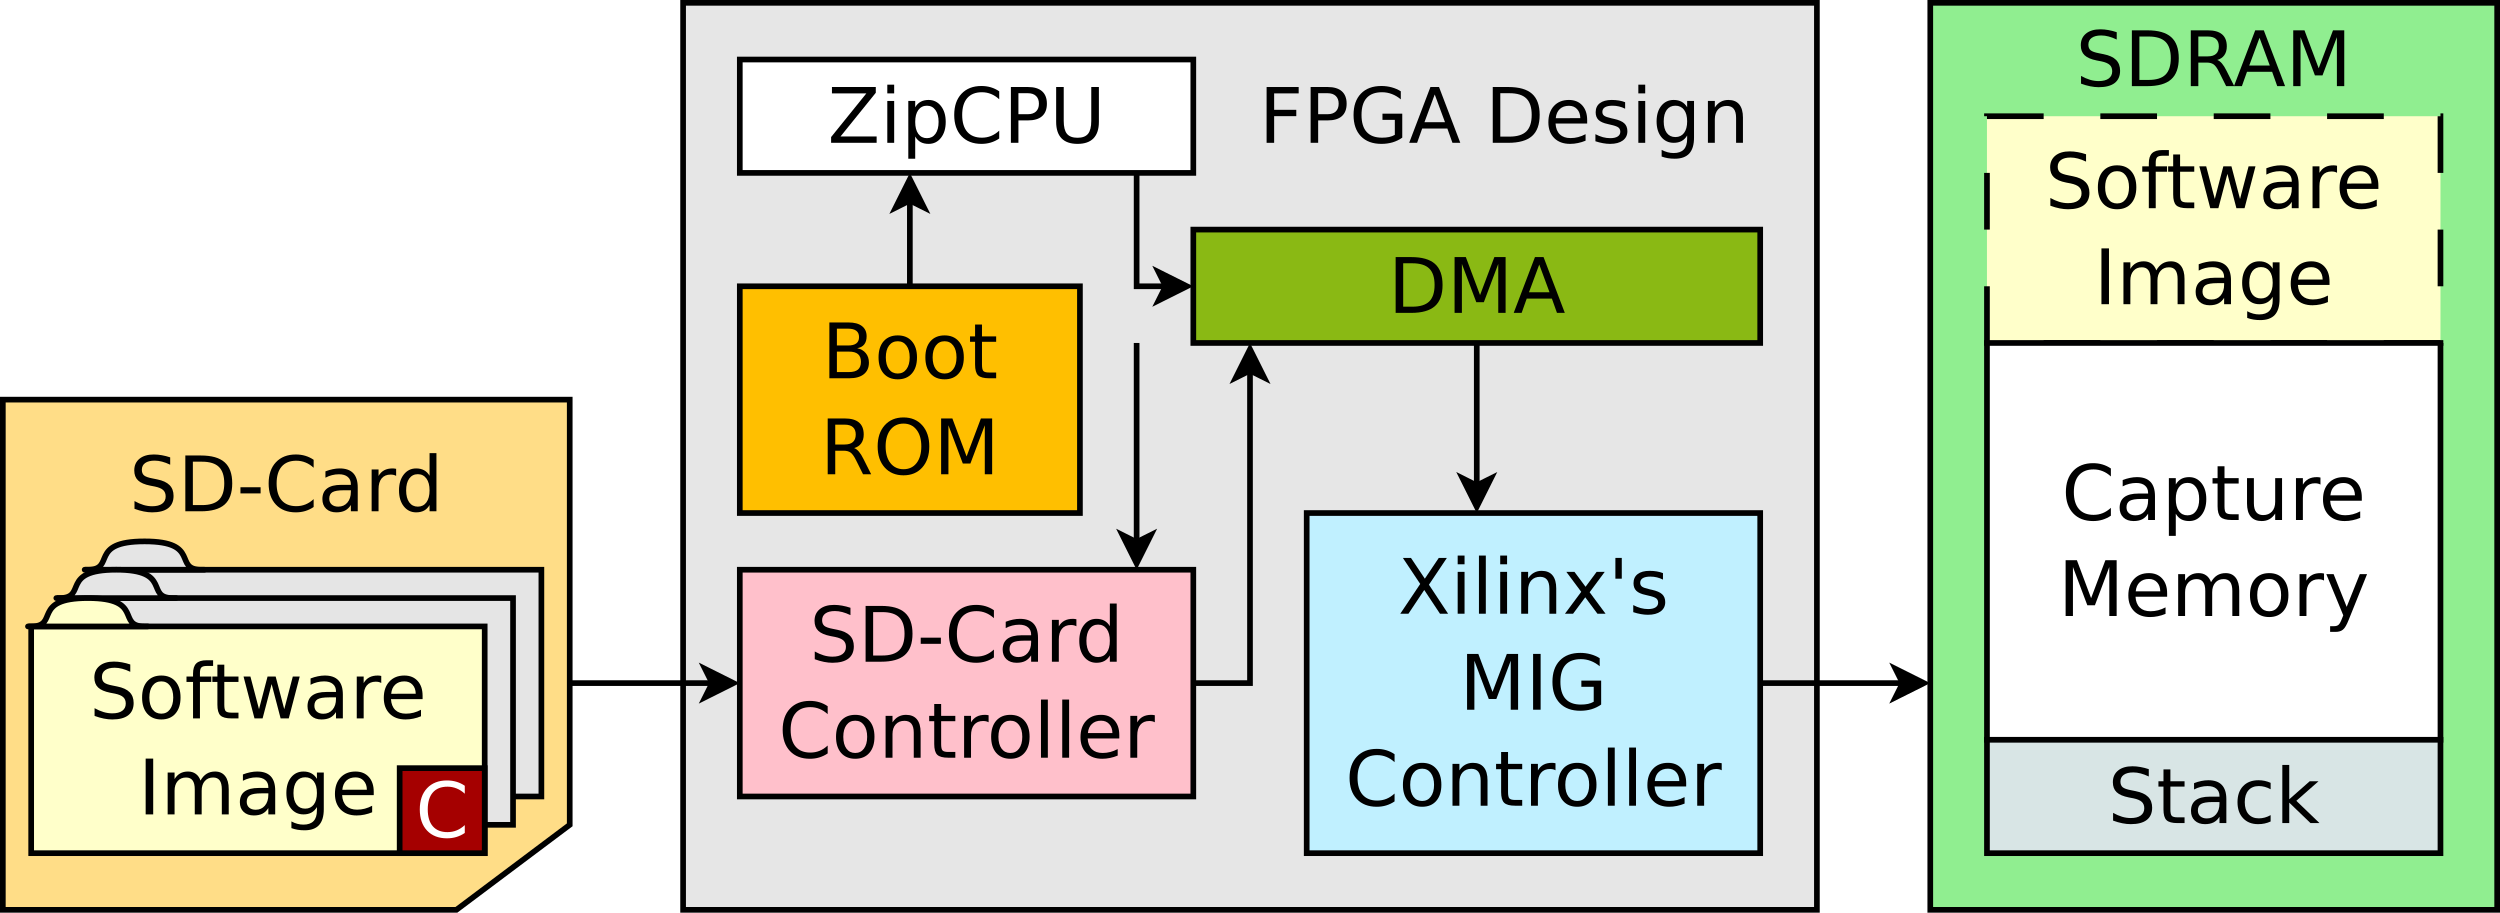 <?xml version="1.0" encoding="UTF-8"?>
<svg xmlns="http://www.w3.org/2000/svg" xmlns:xlink="http://www.w3.org/1999/xlink" width="882pt" height="322pt" viewBox="0 0 882 322" version="1.1">
<defs>
<g>
<symbol overflow="visible" id="glyph0-0">
<path style="stroke:none;" d="M 1.344 4.766 L 1.344 -19.031 L 14.844 -19.031 L 14.844 4.766 Z M 2.859 3.266 L 13.344 3.266 L 13.344 -17.516 L 2.859 -17.516 Z M 2.859 3.266 "/>
</symbol>
<symbol overflow="visible" id="glyph0-1">
<path style="stroke:none;" d="M 2.656 -19.688 L 13.969 -19.688 L 13.969 -17.438 L 5.312 -17.438 L 5.312 -11.641 L 13.125 -11.641 L 13.125 -9.406 L 5.312 -9.406 L 5.312 0 L 2.656 0 Z M 2.656 -19.688 "/>
</symbol>
<symbol overflow="visible" id="glyph0-2">
<path style="stroke:none;" d="M 5.312 -17.5 L 5.312 -10.094 L 8.656 -10.094 C 9.895 -10.094 10.852 -10.414 11.531 -11.062 C 12.207 -11.707 12.547 -12.617 12.547 -13.797 C 12.547 -14.973 12.207 -15.883 11.531 -16.531 C 10.852 -17.176 9.895 -17.5 8.656 -17.5 Z M 2.656 -19.688 L 8.656 -19.688 C 10.863 -19.688 12.531 -19.188 13.656 -18.188 C 14.789 -17.188 15.359 -15.723 15.359 -13.797 C 15.359 -11.859 14.789 -10.391 13.656 -9.391 C 12.531 -8.398 10.863 -7.906 8.656 -7.906 L 5.312 -7.906 L 5.312 0 L 2.656 0 Z M 2.656 -19.688 "/>
</symbol>
<symbol overflow="visible" id="glyph0-3">
<path style="stroke:none;" d="M 16.078 -2.812 L 16.078 -8.094 L 11.719 -8.094 L 11.719 -10.281 L 18.703 -10.281 L 18.703 -1.828 C 17.68 -1.098 16.551 -0.547 15.312 -0.172 C 14.07 0.191 12.75 0.375 11.344 0.375 C 8.258 0.375 5.848 -0.52 4.109 -2.312 C 2.379 -4.113 1.516 -6.617 1.516 -9.828 C 1.516 -13.035 2.379 -15.539 4.109 -17.344 C 5.848 -19.145 8.258 -20.047 11.344 -20.047 C 12.625 -20.047 13.844 -19.883 15 -19.562 C 16.156 -19.25 17.219 -18.785 18.188 -18.172 L 18.188 -15.328 C 17.207 -16.16 16.16 -16.785 15.047 -17.203 C 13.941 -17.629 12.781 -17.844 11.562 -17.844 C 9.156 -17.844 7.348 -17.172 6.141 -15.828 C 4.93 -14.484 4.328 -12.484 4.328 -9.828 C 4.328 -7.172 4.93 -5.172 6.141 -3.828 C 7.348 -2.484 9.156 -1.812 11.562 -1.812 C 12.5 -1.812 13.336 -1.891 14.078 -2.047 C 14.816 -2.211 15.484 -2.469 16.078 -2.812 Z M 16.078 -2.812 "/>
</symbol>
<symbol overflow="visible" id="glyph0-4">
<path style="stroke:none;" d="M 9.234 -17.062 L 5.609 -7.266 L 12.859 -7.266 Z M 7.719 -19.688 L 10.75 -19.688 L 18.25 0 L 15.484 0 L 13.688 -5.047 L 4.812 -5.047 L 3.016 0 L 0.219 0 Z M 7.719 -19.688 "/>
</symbol>
<symbol overflow="visible" id="glyph0-5">
<path style="stroke:none;" d=""/>
</symbol>
<symbol overflow="visible" id="glyph0-6">
<path style="stroke:none;" d="M 5.312 -17.5 L 5.312 -2.188 L 8.531 -2.188 C 11.25 -2.188 13.238 -2.801 14.5 -4.031 C 15.758 -5.258 16.391 -7.203 16.391 -9.859 C 16.391 -12.492 15.758 -14.426 14.5 -15.656 C 13.238 -16.883 11.25 -17.5 8.531 -17.5 Z M 2.656 -19.688 L 8.125 -19.688 C 11.938 -19.688 14.734 -18.891 16.516 -17.297 C 18.305 -15.711 19.203 -13.234 19.203 -9.859 C 19.203 -6.461 18.301 -3.969 16.5 -2.375 C 14.707 -0.789 11.914 0 8.125 0 L 2.656 0 Z M 2.656 -19.688 "/>
</symbol>
<symbol overflow="visible" id="glyph0-7">
<path style="stroke:none;" d="M 15.172 -7.984 L 15.172 -6.797 L 4.016 -6.797 C 4.117 -5.129 4.617 -3.859 5.516 -2.984 C 6.422 -2.109 7.68 -1.672 9.297 -1.672 C 10.223 -1.672 11.125 -1.785 12 -2.016 C 12.875 -2.242 13.742 -2.586 14.609 -3.047 L 14.609 -0.75 C 13.734 -0.383 12.836 -0.109 11.922 0.078 C 11.016 0.273 10.094 0.375 9.156 0.375 C 6.789 0.375 4.922 -0.305 3.547 -1.672 C 2.172 -3.047 1.484 -4.898 1.484 -7.234 C 1.484 -9.648 2.133 -11.566 3.438 -12.984 C 4.75 -14.41 6.516 -15.125 8.734 -15.125 C 10.711 -15.125 12.281 -14.484 13.438 -13.203 C 14.594 -11.922 15.172 -10.18 15.172 -7.984 Z M 12.75 -8.703 C 12.727 -10.023 12.352 -11.082 11.625 -11.875 C 10.906 -12.664 9.945 -13.062 8.75 -13.062 C 7.395 -13.062 6.312 -12.676 5.5 -11.906 C 4.688 -11.145 4.219 -10.07 4.094 -8.688 Z M 12.75 -8.703 "/>
</symbol>
<symbol overflow="visible" id="glyph0-8">
<path style="stroke:none;" d="M 11.953 -14.328 L 11.953 -12.031 C 11.266 -12.383 10.551 -12.648 9.812 -12.828 C 9.082 -13.004 8.32 -13.094 7.531 -13.094 C 6.32 -13.094 5.414 -12.906 4.812 -12.531 C 4.219 -12.164 3.922 -11.613 3.922 -10.875 C 3.922 -10.312 4.133 -9.867 4.562 -9.547 C 4.988 -9.234 5.852 -8.93 7.156 -8.641 L 7.984 -8.453 C 9.711 -8.078 10.938 -7.551 11.656 -6.875 C 12.383 -6.207 12.75 -5.273 12.75 -4.078 C 12.75 -2.703 12.207 -1.613 11.125 -0.812 C 10.039 -0.02 8.547 0.375 6.641 0.375 C 5.848 0.375 5.023 0.297 4.172 0.141 C 3.316 -0.004 2.414 -0.234 1.469 -0.547 L 1.469 -3.047 C 2.363 -2.578 3.242 -2.223 4.109 -1.984 C 4.984 -1.754 5.848 -1.641 6.703 -1.641 C 7.836 -1.641 8.711 -1.836 9.328 -2.234 C 9.941 -2.629 10.25 -3.18 10.25 -3.891 C 10.25 -4.547 10.023 -5.051 9.578 -5.406 C 9.141 -5.758 8.172 -6.098 6.672 -6.422 L 5.828 -6.625 C 4.328 -6.938 3.238 -7.422 2.562 -8.078 C 1.895 -8.734 1.562 -9.629 1.562 -10.766 C 1.562 -12.16 2.051 -13.234 3.031 -13.984 C 4.02 -14.742 5.422 -15.125 7.234 -15.125 C 8.129 -15.125 8.973 -15.055 9.766 -14.922 C 10.555 -14.785 11.285 -14.586 11.953 -14.328 Z M 11.953 -14.328 "/>
</symbol>
<symbol overflow="visible" id="glyph0-9">
<path style="stroke:none;" d="M 2.547 -14.766 L 4.969 -14.766 L 4.969 0 L 2.547 0 Z M 2.547 -20.516 L 4.969 -20.516 L 4.969 -17.438 L 2.547 -17.438 Z M 2.547 -20.516 "/>
</symbol>
<symbol overflow="visible" id="glyph0-10">
<path style="stroke:none;" d="M 12.266 -7.547 C 12.266 -9.305 11.898 -10.672 11.172 -11.641 C 10.441 -12.609 9.426 -13.094 8.125 -13.094 C 6.82 -13.094 5.805 -12.609 5.078 -11.641 C 4.359 -10.672 4 -9.305 4 -7.547 C 4 -5.805 4.359 -4.453 5.078 -3.484 C 5.805 -2.516 6.82 -2.031 8.125 -2.031 C 9.426 -2.031 10.441 -2.516 11.172 -3.484 C 11.898 -4.453 12.266 -5.805 12.266 -7.547 Z M 14.688 -1.828 C 14.688 0.68 14.129 2.547 13.016 3.766 C 11.898 4.992 10.191 5.609 7.891 5.609 C 7.035 5.609 6.227 5.547 5.469 5.422 C 4.719 5.297 3.984 5.102 3.266 4.844 L 3.266 2.484 C 3.984 2.867 4.688 3.148 5.375 3.328 C 6.07 3.516 6.781 3.609 7.5 3.609 C 9.094 3.609 10.285 3.191 11.078 2.359 C 11.867 1.535 12.266 0.285 12.266 -1.391 L 12.266 -2.594 C 11.766 -1.727 11.117 -1.078 10.328 -0.641 C 9.547 -0.211 8.613 0 7.531 0 C 5.719 0 4.254 -0.688 3.141 -2.062 C 2.035 -3.445 1.484 -5.273 1.484 -7.547 C 1.484 -9.836 2.035 -11.672 3.141 -13.047 C 4.254 -14.43 5.719 -15.125 7.531 -15.125 C 8.613 -15.125 9.547 -14.906 10.328 -14.469 C 11.117 -14.039 11.766 -13.395 12.266 -12.531 L 12.266 -14.766 L 14.688 -14.766 Z M 14.688 -1.828 "/>
</symbol>
<symbol overflow="visible" id="glyph0-11">
<path style="stroke:none;" d="M 14.812 -8.906 L 14.812 0 L 12.391 0 L 12.391 -8.828 C 12.391 -10.223 12.117 -11.27 11.578 -11.969 C 11.035 -12.664 10.219 -13.016 9.125 -13.016 C 7.812 -13.016 6.773 -12.594 6.016 -11.75 C 5.266 -10.914 4.891 -9.781 4.891 -8.344 L 4.891 0 L 2.453 0 L 2.453 -14.766 L 4.891 -14.766 L 4.891 -12.469 C 5.473 -13.352 6.156 -14.016 6.938 -14.453 C 7.727 -14.898 8.633 -15.125 9.656 -15.125 C 11.352 -15.125 12.633 -14.598 13.5 -13.547 C 14.375 -12.492 14.812 -10.945 14.812 -8.906 Z M 14.812 -8.906 "/>
</symbol>
<symbol overflow="visible" id="glyph0-12">
<path style="stroke:none;" d="M 1.703 -19.688 L 4.562 -19.688 L 9.453 -12.359 L 14.375 -19.688 L 17.234 -19.688 L 10.906 -10.234 L 17.656 0 L 14.797 0 L 9.25 -8.375 L 3.672 0 L 0.797 0 L 7.828 -10.5 Z M 1.703 -19.688 "/>
</symbol>
<symbol overflow="visible" id="glyph0-13">
<path style="stroke:none;" d="M 2.547 -20.516 L 4.969 -20.516 L 4.969 0 L 2.547 0 Z M 2.547 -20.516 "/>
</symbol>
<symbol overflow="visible" id="glyph0-14">
<path style="stroke:none;" d="M 14.812 -14.766 L 9.484 -7.578 L 15.094 0 L 12.234 0 L 7.938 -5.797 L 3.641 0 L 0.781 0 L 6.516 -7.719 L 1.266 -14.766 L 4.125 -14.766 L 8.047 -9.5 L 11.953 -14.766 Z M 14.812 -14.766 "/>
</symbol>
<symbol overflow="visible" id="glyph0-15">
<path style="stroke:none;" d="M 4.844 -19.688 L 4.844 -12.359 L 2.594 -12.359 L 2.594 -19.688 Z M 4.844 -19.688 "/>
</symbol>
<symbol overflow="visible" id="glyph0-16">
<path style="stroke:none;" d="M 2.656 -19.688 L 6.625 -19.688 L 11.641 -6.281 L 16.688 -19.688 L 20.656 -19.688 L 20.656 0 L 18.062 0 L 18.062 -17.281 L 12.984 -3.781 L 10.312 -3.781 L 5.234 -17.281 L 5.234 0 L 2.656 0 Z M 2.656 -19.688 "/>
</symbol>
<symbol overflow="visible" id="glyph0-17">
<path style="stroke:none;" d="M 2.656 -19.688 L 5.312 -19.688 L 5.312 0 L 2.656 0 Z M 2.656 -19.688 "/>
</symbol>
<symbol overflow="visible" id="glyph0-18">
<path style="stroke:none;" d="M 17.391 -18.172 L 17.391 -15.359 C 16.492 -16.191 15.535 -16.812 14.516 -17.219 C 13.504 -17.633 12.426 -17.844 11.281 -17.844 C 9.031 -17.844 7.305 -17.156 6.109 -15.781 C 4.922 -14.406 4.328 -12.422 4.328 -9.828 C 4.328 -7.234 4.922 -5.25 6.109 -3.875 C 7.305 -2.5 9.031 -1.812 11.281 -1.812 C 12.426 -1.812 13.504 -2.016 14.516 -2.422 C 15.535 -2.836 16.492 -3.461 17.391 -4.297 L 17.391 -1.516 C 16.453 -0.879 15.461 -0.406 14.422 -0.094 C 13.391 0.219 12.289 0.375 11.125 0.375 C 8.145 0.375 5.797 -0.535 4.078 -2.359 C 2.367 -4.18 1.516 -6.672 1.516 -9.828 C 1.516 -12.984 2.367 -15.473 4.078 -17.297 C 5.797 -19.129 8.145 -20.047 11.125 -20.047 C 12.301 -20.047 13.41 -19.891 14.453 -19.578 C 15.492 -19.266 16.473 -18.797 17.391 -18.172 Z M 17.391 -18.172 "/>
</symbol>
<symbol overflow="visible" id="glyph0-19">
<path style="stroke:none;" d="M 8.266 -13.062 C 6.961 -13.062 5.93 -12.551 5.172 -11.531 C 4.422 -10.52 4.047 -9.133 4.047 -7.375 C 4.047 -5.602 4.422 -4.207 5.172 -3.188 C 5.922 -2.176 6.953 -1.672 8.266 -1.672 C 9.555 -1.672 10.578 -2.18 11.328 -3.203 C 12.086 -4.223 12.469 -5.613 12.469 -7.375 C 12.469 -9.125 12.086 -10.508 11.328 -11.531 C 10.578 -12.551 9.555 -13.062 8.266 -13.062 Z M 8.266 -15.125 C 10.379 -15.125 12.035 -14.438 13.234 -13.062 C 14.441 -11.695 15.047 -9.801 15.047 -7.375 C 15.047 -4.957 14.441 -3.062 13.234 -1.688 C 12.035 -0.312 10.379 0.375 8.266 0.375 C 6.148 0.375 4.488 -0.312 3.281 -1.688 C 2.082 -3.062 1.484 -4.957 1.484 -7.375 C 1.484 -9.801 2.082 -11.695 3.281 -13.062 C 4.488 -14.438 6.148 -15.125 8.266 -15.125 Z M 8.266 -15.125 "/>
</symbol>
<symbol overflow="visible" id="glyph0-20">
<path style="stroke:none;" d="M 4.938 -18.953 L 4.938 -14.766 L 9.938 -14.766 L 9.938 -12.875 L 4.938 -12.875 L 4.938 -4.859 C 4.938 -3.66 5.102 -2.891 5.438 -2.547 C 5.77 -2.203 6.441 -2.031 7.453 -2.031 L 9.938 -2.031 L 9.938 0 L 7.453 0 C 5.578 0 4.281 -0.348 3.562 -1.047 C 2.852 -1.742 2.5 -3.016 2.5 -4.859 L 2.5 -12.875 L 0.719 -12.875 L 0.719 -14.766 L 2.5 -14.766 L 2.5 -18.953 Z M 4.938 -18.953 "/>
</symbol>
<symbol overflow="visible" id="glyph0-21">
<path style="stroke:none;" d="M 11.094 -12.5 C 10.82 -12.656 10.523 -12.77 10.203 -12.844 C 9.891 -12.914 9.539 -12.953 9.156 -12.953 C 7.781 -12.953 6.723 -12.504 5.984 -11.609 C 5.254 -10.723 4.891 -9.445 4.891 -7.781 L 4.891 0 L 2.453 0 L 2.453 -14.766 L 4.891 -14.766 L 4.891 -12.469 C 5.398 -13.363 6.062 -14.031 6.875 -14.469 C 7.695 -14.906 8.691 -15.125 9.859 -15.125 C 10.023 -15.125 10.207 -15.113 10.406 -15.094 C 10.613 -15.07 10.844 -15.035 11.094 -14.984 Z M 11.094 -12.5 "/>
</symbol>
<symbol overflow="visible" id="glyph0-22">
<path style="stroke:none;" d="M 5.312 -9.406 L 5.312 -2.188 L 9.578 -2.188 C 11.016 -2.188 12.078 -2.484 12.766 -3.078 C 13.453 -3.672 13.797 -4.578 13.797 -5.797 C 13.797 -7.023 13.453 -7.93 12.766 -8.516 C 12.078 -9.109 11.016 -9.406 9.578 -9.406 Z M 5.312 -17.5 L 5.312 -11.562 L 9.25 -11.562 C 10.551 -11.562 11.52 -11.805 12.156 -12.297 C 12.801 -12.785 13.125 -13.531 13.125 -14.531 C 13.125 -15.52 12.801 -16.258 12.156 -16.75 C 11.52 -17.25 10.551 -17.5 9.25 -17.5 Z M 2.656 -19.688 L 9.453 -19.688 C 11.484 -19.688 13.047 -19.266 14.141 -18.422 C 15.242 -17.578 15.797 -16.375 15.797 -14.812 C 15.797 -13.613 15.516 -12.656 14.953 -11.938 C 14.391 -11.227 13.562 -10.785 12.469 -10.609 C 13.781 -10.328 14.797 -9.738 15.516 -8.844 C 16.242 -7.957 16.609 -6.848 16.609 -5.516 C 16.609 -3.754 16.008 -2.395 14.812 -1.438 C 13.625 -0.477 11.926 0 9.719 0 L 2.656 0 Z M 2.656 -19.688 "/>
</symbol>
<symbol overflow="visible" id="glyph0-23">
<path style="stroke:none;" d="M 11.984 -9.234 C 12.555 -9.035 13.113 -8.617 13.656 -7.984 C 14.195 -7.359 14.738 -6.488 15.281 -5.375 L 17.984 0 L 15.125 0 L 12.609 -5.047 C 11.953 -6.367 11.316 -7.242 10.703 -7.672 C 10.098 -8.098 9.27 -8.312 8.219 -8.312 L 5.312 -8.312 L 5.312 0 L 2.656 0 L 2.656 -19.688 L 8.656 -19.688 C 10.906 -19.688 12.582 -19.211 13.688 -18.266 C 14.801 -17.328 15.359 -15.91 15.359 -14.016 C 15.359 -12.773 15.066 -11.742 14.484 -10.922 C 13.91 -10.109 13.078 -9.547 11.984 -9.234 Z M 5.312 -17.5 L 5.312 -10.5 L 8.656 -10.5 C 9.945 -10.5 10.914 -10.797 11.562 -11.391 C 12.219 -11.984 12.547 -12.859 12.547 -14.016 C 12.547 -15.16 12.219 -16.023 11.562 -16.609 C 10.914 -17.203 9.945 -17.5 8.656 -17.5 Z M 5.312 -17.5 "/>
</symbol>
<symbol overflow="visible" id="glyph0-24">
<path style="stroke:none;" d="M 10.641 -17.875 C 8.703 -17.875 7.164 -17.148 6.031 -15.703 C 4.895 -14.266 4.328 -12.305 4.328 -9.828 C 4.328 -7.348 4.895 -5.383 6.031 -3.938 C 7.164 -2.5 8.703 -1.781 10.641 -1.781 C 12.578 -1.781 14.109 -2.5 15.234 -3.938 C 16.359 -5.383 16.922 -7.348 16.922 -9.828 C 16.922 -12.305 16.359 -14.266 15.234 -15.703 C 14.109 -17.148 12.578 -17.875 10.641 -17.875 Z M 10.641 -20.047 C 13.398 -20.047 15.602 -19.117 17.25 -17.266 C 18.906 -15.41 19.734 -12.93 19.734 -9.828 C 19.734 -6.723 18.906 -4.242 17.25 -2.391 C 15.602 -0.547 13.398 0.375 10.641 0.375 C 7.867 0.375 5.656 -0.547 4 -2.391 C 2.344 -4.234 1.516 -6.711 1.516 -9.828 C 1.516 -12.93 2.344 -15.41 4 -17.266 C 5.656 -19.117 7.867 -20.047 10.641 -20.047 Z M 10.641 -20.047 "/>
</symbol>
<symbol overflow="visible" id="glyph0-25">
<path style="stroke:none;" d="M 1.516 -19.688 L 16.984 -19.688 L 16.984 -17.656 L 4.531 -2.234 L 17.281 -2.234 L 17.281 0 L 1.219 0 L 1.219 -2.031 L 13.656 -17.438 L 1.516 -17.438 Z M 1.516 -19.688 "/>
</symbol>
<symbol overflow="visible" id="glyph0-26">
<path style="stroke:none;" d="M 4.891 -2.219 L 4.891 5.609 L 2.453 5.609 L 2.453 -14.766 L 4.891 -14.766 L 4.891 -12.531 C 5.398 -13.406 6.039 -14.055 6.812 -14.484 C 7.594 -14.91 8.523 -15.125 9.609 -15.125 C 11.398 -15.125 12.852 -14.41 13.969 -12.984 C 15.094 -11.555 15.656 -9.688 15.656 -7.375 C 15.656 -5.051 15.094 -3.176 13.969 -1.75 C 12.852 -0.332 11.398 0.375 9.609 0.375 C 8.523 0.375 7.594 0.164 6.812 -0.25 C 6.039 -0.676 5.398 -1.332 4.891 -2.219 Z M 13.141 -7.375 C 13.141 -9.156 12.77 -10.551 12.031 -11.562 C 11.301 -12.582 10.297 -13.094 9.016 -13.094 C 7.734 -13.094 6.723 -12.582 5.984 -11.562 C 5.254 -10.551 4.891 -9.156 4.891 -7.375 C 4.891 -5.582 5.254 -4.176 5.984 -3.156 C 6.723 -2.145 7.734 -1.641 9.016 -1.641 C 10.297 -1.641 11.301 -2.145 12.031 -3.156 C 12.77 -4.176 13.141 -5.582 13.141 -7.375 Z M 13.141 -7.375 "/>
</symbol>
<symbol overflow="visible" id="glyph0-27">
<path style="stroke:none;" d="M 2.344 -19.688 L 5.016 -19.688 L 5.016 -7.719 C 5.016 -5.613 5.395 -4.098 6.156 -3.172 C 6.926 -2.242 8.172 -1.781 9.891 -1.781 C 11.598 -1.781 12.832 -2.242 13.594 -3.172 C 14.352 -4.098 14.734 -5.613 14.734 -7.719 L 14.734 -19.688 L 17.422 -19.688 L 17.422 -7.391 C 17.422 -4.828 16.785 -2.891 15.516 -1.578 C 14.242 -0.273 12.367 0.375 9.891 0.375 C 7.398 0.375 5.52 -0.273 4.25 -1.578 C 2.977 -2.891 2.344 -4.828 2.344 -7.391 Z M 2.344 -19.688 "/>
</symbol>
<symbol overflow="visible" id="glyph0-28">
<path style="stroke:none;" d="M 14.453 -19.031 L 14.453 -16.438 C 13.441 -16.926 12.488 -17.285 11.594 -17.516 C 10.695 -17.754 9.828 -17.875 8.984 -17.875 C 7.535 -17.875 6.414 -17.594 5.625 -17.031 C 4.844 -16.469 4.453 -15.672 4.453 -14.641 C 4.453 -13.766 4.711 -13.102 5.234 -12.656 C 5.766 -12.219 6.758 -11.863 8.219 -11.594 L 9.828 -11.266 C 11.805 -10.879 13.27 -10.207 14.219 -9.25 C 15.164 -8.301 15.641 -7.031 15.641 -5.438 C 15.641 -3.531 15 -2.082 13.719 -1.094 C 12.438 -0.113 10.562 0.375 8.094 0.375 C 7.164 0.375 6.176 0.27 5.125 0.062 C 4.07 -0.145 2.984 -0.457 1.859 -0.875 L 1.859 -3.609 C 2.941 -3.004 4 -2.547 5.031 -2.234 C 6.07 -1.93 7.094 -1.781 8.094 -1.781 C 9.613 -1.781 10.785 -2.078 11.609 -2.672 C 12.441 -3.273 12.859 -4.129 12.859 -5.234 C 12.859 -6.203 12.562 -6.957 11.969 -7.5 C 11.375 -8.039 10.398 -8.453 9.047 -8.734 L 7.422 -9.047 C 5.43 -9.441 3.992 -10.062 3.109 -10.906 C 2.223 -11.75 1.781 -12.922 1.781 -14.422 C 1.781 -16.16 2.391 -17.531 3.609 -18.531 C 4.836 -19.539 6.531 -20.047 8.688 -20.047 C 9.613 -20.047 10.555 -19.957 11.516 -19.781 C 12.473 -19.613 13.453 -19.363 14.453 -19.031 Z M 14.453 -19.031 "/>
</symbol>
<symbol overflow="visible" id="glyph0-29">
<path style="stroke:none;" d="M 1.312 -8.484 L 8.422 -8.484 L 8.422 -6.312 L 1.312 -6.312 Z M 1.312 -8.484 "/>
</symbol>
<symbol overflow="visible" id="glyph0-30">
<path style="stroke:none;" d="M 9.25 -7.422 C 7.289 -7.422 5.93 -7.195 5.172 -6.75 C 4.422 -6.301 4.047 -5.535 4.047 -4.453 C 4.047 -3.598 4.328 -2.914 4.891 -2.406 C 5.461 -1.895 6.238 -1.641 7.219 -1.641 C 8.562 -1.641 9.641 -2.117 10.453 -3.078 C 11.266 -4.035 11.672 -5.301 11.672 -6.875 L 11.672 -7.422 Z M 14.094 -8.422 L 14.094 0 L 11.672 0 L 11.672 -2.234 C 11.117 -1.336 10.426 -0.676 9.594 -0.25 C 8.77 0.164 7.758 0.375 6.562 0.375 C 5.051 0.375 3.848 -0.047 2.953 -0.891 C 2.066 -1.734 1.625 -2.867 1.625 -4.297 C 1.625 -5.961 2.176 -7.219 3.281 -8.062 C 4.395 -8.906 6.055 -9.328 8.266 -9.328 L 11.672 -9.328 L 11.672 -9.562 C 11.672 -10.676 11.301 -11.535 10.562 -12.141 C 9.832 -12.754 8.801 -13.062 7.469 -13.062 C 6.625 -13.062 5.801 -12.957 5 -12.75 C 4.207 -12.551 3.441 -12.254 2.703 -11.859 L 2.703 -14.094 C 3.586 -14.438 4.445 -14.691 5.281 -14.859 C 6.125 -15.035 6.938 -15.125 7.719 -15.125 C 9.852 -15.125 11.445 -14.566 12.5 -13.453 C 13.562 -12.348 14.094 -10.672 14.094 -8.422 Z M 14.094 -8.422 "/>
</symbol>
<symbol overflow="visible" id="glyph0-31">
<path style="stroke:none;" d="M 12.266 -12.531 L 12.266 -20.516 L 14.688 -20.516 L 14.688 0 L 12.266 0 L 12.266 -2.219 C 11.754 -1.332 11.109 -0.676 10.328 -0.25 C 9.547 0.164 8.613 0.375 7.531 0.375 C 5.75 0.375 4.297 -0.332 3.172 -1.75 C 2.047 -3.176 1.484 -5.051 1.484 -7.375 C 1.484 -9.688 2.047 -11.555 3.172 -12.984 C 4.297 -14.41 5.75 -15.125 7.531 -15.125 C 8.613 -15.125 9.547 -14.91 10.328 -14.484 C 11.109 -14.055 11.754 -13.406 12.266 -12.531 Z M 4 -7.375 C 4 -5.582 4.363 -4.176 5.094 -3.156 C 5.832 -2.145 6.844 -1.641 8.125 -1.641 C 9.406 -1.641 10.414 -2.145 11.156 -3.156 C 11.895 -4.176 12.266 -5.582 12.266 -7.375 C 12.266 -9.156 11.895 -10.551 11.156 -11.562 C 10.414 -12.582 9.406 -13.094 8.125 -13.094 C 6.844 -13.094 5.832 -12.582 5.094 -11.562 C 4.363 -10.551 4 -9.156 4 -7.375 Z M 4 -7.375 "/>
</symbol>
<symbol overflow="visible" id="glyph0-32">
<path style="stroke:none;" d="M 10.016 -20.516 L 10.016 -18.5 L 7.703 -18.5 C 6.828 -18.5 6.219 -18.32 5.875 -17.969 C 5.539 -17.613 5.375 -16.984 5.375 -16.078 L 5.375 -14.766 L 9.375 -14.766 L 9.375 -12.875 L 5.375 -12.875 L 5.375 0 L 2.938 0 L 2.938 -12.875 L 0.625 -12.875 L 0.625 -14.766 L 2.938 -14.766 L 2.938 -15.797 C 2.938 -17.441 3.316 -18.641 4.078 -19.391 C 4.848 -20.141 6.062 -20.516 7.719 -20.516 Z M 10.016 -20.516 "/>
</symbol>
<symbol overflow="visible" id="glyph0-33">
<path style="stroke:none;" d="M 1.141 -14.766 L 3.562 -14.766 L 6.594 -3.25 L 9.609 -14.766 L 12.469 -14.766 L 15.5 -3.25 L 18.516 -14.766 L 20.953 -14.766 L 17.094 0 L 14.219 0 L 11.047 -12.109 L 7.859 0 L 5 0 Z M 1.141 -14.766 "/>
</symbol>
<symbol overflow="visible" id="glyph0-34">
<path style="stroke:none;" d="M 14.047 -11.938 C 14.648 -13.02 15.375 -13.82 16.219 -14.344 C 17.062 -14.863 18.055 -15.125 19.203 -15.125 C 20.734 -15.125 21.914 -14.582 22.75 -13.5 C 23.582 -12.426 24 -10.895 24 -8.906 L 24 0 L 21.562 0 L 21.562 -8.828 C 21.562 -10.242 21.312 -11.297 20.812 -11.984 C 20.312 -12.672 19.547 -13.016 18.516 -13.016 C 17.266 -13.016 16.273 -12.594 15.547 -11.75 C 14.816 -10.914 14.453 -9.781 14.453 -8.344 L 14.453 0 L 12.016 0 L 12.016 -8.828 C 12.016 -10.254 11.758 -11.305 11.25 -11.984 C 10.75 -12.672 9.977 -13.016 8.938 -13.016 C 7.695 -13.016 6.711 -12.594 5.984 -11.75 C 5.254 -10.914 4.891 -9.781 4.891 -8.344 L 4.891 0 L 2.453 0 L 2.453 -14.766 L 4.891 -14.766 L 4.891 -12.469 C 5.441 -13.375 6.102 -14.039 6.875 -14.469 C 7.656 -14.906 8.578 -15.125 9.641 -15.125 C 10.711 -15.125 11.625 -14.848 12.375 -14.297 C 13.125 -13.754 13.68 -12.969 14.047 -11.938 Z M 14.047 -11.938 "/>
</symbol>
<symbol overflow="visible" id="glyph0-35">
<path style="stroke:none;" d="M 2.297 -5.828 L 2.297 -14.766 L 4.719 -14.766 L 4.719 -5.922 C 4.719 -4.523 4.988 -3.477 5.531 -2.781 C 6.082 -2.082 6.898 -1.734 7.984 -1.734 C 9.297 -1.734 10.332 -2.148 11.094 -2.984 C 11.852 -3.816 12.234 -4.953 12.234 -6.391 L 12.234 -14.766 L 14.656 -14.766 L 14.656 0 L 12.234 0 L 12.234 -2.266 C 11.641 -1.367 10.953 -0.703 10.172 -0.266 C 9.398 0.16 8.5 0.375 7.469 0.375 C 5.781 0.375 4.492 -0.148 3.609 -1.203 C 2.734 -2.254 2.297 -3.797 2.297 -5.828 Z M 8.391 -15.125 Z M 8.391 -15.125 "/>
</symbol>
<symbol overflow="visible" id="glyph0-36">
<path style="stroke:none;" d="M 8.688 1.375 C 8 3.133 7.328 4.281 6.672 4.812 C 6.023 5.344 5.16 5.609 4.078 5.609 L 2.141 5.609 L 2.141 3.594 L 3.562 3.594 C 4.227 3.594 4.742 3.43 5.109 3.109 C 5.484 2.797 5.895 2.051 6.344 0.875 L 6.781 -0.234 L 0.797 -14.766 L 3.375 -14.766 L 7.984 -3.219 L 12.609 -14.766 L 15.172 -14.766 Z M 8.688 1.375 "/>
</symbol>
<symbol overflow="visible" id="glyph0-37">
<path style="stroke:none;" d="M 13.172 -14.203 L 13.172 -11.938 C 12.484 -12.312 11.797 -12.594 11.109 -12.781 C 10.422 -12.969 9.723 -13.062 9.016 -13.062 C 7.441 -13.062 6.219 -12.562 5.344 -11.562 C 4.477 -10.57 4.047 -9.176 4.047 -7.375 C 4.047 -5.57 4.477 -4.172 5.344 -3.172 C 6.219 -2.172 7.441 -1.672 9.016 -1.672 C 9.723 -1.672 10.422 -1.766 11.109 -1.953 C 11.797 -2.141 12.484 -2.426 13.172 -2.812 L 13.172 -0.562 C 12.492 -0.25 11.789 -0.016 11.062 0.141 C 10.344 0.297 9.57 0.375 8.75 0.375 C 6.531 0.375 4.766 -0.32 3.453 -1.719 C 2.141 -3.113 1.484 -5 1.484 -7.375 C 1.484 -9.781 2.145 -11.672 3.469 -13.047 C 4.789 -14.43 6.602 -15.125 8.906 -15.125 C 9.656 -15.125 10.383 -15.047 11.094 -14.891 C 11.812 -14.734 12.504 -14.504 13.172 -14.203 Z M 13.172 -14.203 "/>
</symbol>
<symbol overflow="visible" id="glyph0-38">
<path style="stroke:none;" d="M 2.453 -20.516 L 4.891 -20.516 L 4.891 -8.391 L 12.125 -14.766 L 15.234 -14.766 L 7.391 -7.859 L 15.562 0 L 12.391 0 L 4.891 -7.219 L 4.891 0 L 2.453 0 Z M 2.453 -20.516 "/>
</symbol>
</g>
</defs>
<g id="surface179502">
<rect x="0" y="0" width="882" height="322" style="fill:rgb(100%,100%,100%);fill-opacity:1;stroke:none;"/>
<path style="fill-rule:evenodd;fill:rgb(90.196%,90.196%,90.196%);fill-opacity:1;stroke-width:0.1;stroke-linecap:butt;stroke-linejoin:miter;stroke:rgb(0%,0%,0%);stroke-opacity:1;stroke-miterlimit:10;" d="M 13 1 L 33 1 L 33 17 L 13 17 Z M 13 1 " transform="matrix(20,0,0,20,-19,-19)"/>
<g style="fill:rgb(0%,0%,0%);fill-opacity:1;">
  <use xlink:href="#glyph0-1" x="444.203" y="50.386"/>
  <use xlink:href="#glyph0-2" x="459.733" y="50.386"/>
  <use xlink:href="#glyph0-3" x="476.015" y="50.386"/>
  <use xlink:href="#glyph0-4" x="496.938" y="50.386"/>
  <use xlink:href="#glyph0-5" x="515.408" y="50.386"/>
  <use xlink:href="#glyph0-6" x="523.99" y="50.386"/>
  <use xlink:href="#glyph0-7" x="544.781" y="50.386"/>
  <use xlink:href="#glyph0-8" x="561.392" y="50.386"/>
  <use xlink:href="#glyph0-9" x="575.459" y="50.386"/>
  <use xlink:href="#glyph0-10" x="582.96" y="50.386"/>
  <use xlink:href="#glyph0-11" x="600.099" y="50.386"/>
</g>
<path style="fill:none;stroke-width:0.1;stroke-linecap:butt;stroke-linejoin:miter;stroke:rgb(0%,0%,0%);stroke-opacity:1;stroke-miterlimit:10;" d="M 11 13 L 13.513 13 " transform="matrix(20,0,0,20,-19,-19)"/>
<path style="fill-rule:evenodd;fill:rgb(0%,0%,0%);fill-opacity:1;stroke-width:0.1;stroke-linecap:butt;stroke-linejoin:miter;stroke:rgb(0%,0%,0%);stroke-opacity:1;stroke-miterlimit:10;" d="M 13.888 13 L 13.388 13.25 L 13.513 13 L 13.388 12.75 Z M 13.888 13 " transform="matrix(20,0,0,20,-19,-19)"/>
<path style="fill:none;stroke-width:0.1;stroke-linecap:butt;stroke-linejoin:miter;stroke:rgb(0%,0%,0%);stroke-opacity:1;stroke-miterlimit:10;" d="M 32 13 L 34.513 13 " transform="matrix(20,0,0,20,-19,-19)"/>
<path style="fill-rule:evenodd;fill:rgb(0%,0%,0%);fill-opacity:1;stroke-width:0.1;stroke-linecap:butt;stroke-linejoin:miter;stroke:rgb(0%,0%,0%);stroke-opacity:1;stroke-miterlimit:10;" d="M 34.888 13 L 34.388 13.25 L 34.513 13 L 34.388 12.75 Z M 34.888 13 " transform="matrix(20,0,0,20,-19,-19)"/>
<path style="fill-rule:evenodd;fill:rgb(75.294%,94.118%,100%);fill-opacity:1;stroke-width:0.1;stroke-linecap:butt;stroke-linejoin:miter;stroke:rgb(0%,0%,0%);stroke-opacity:1;stroke-miterlimit:10;" d="M 24 10 L 32 10 L 32 16 L 24 16 Z M 24 10 " transform="matrix(20,0,0,20,-19,-19)"/>
<g style="fill:rgb(0%,0%,0%);fill-opacity:1;">
  <use xlink:href="#glyph0-12" x="493.227" y="216.519"/>
  <use xlink:href="#glyph0-9" x="511.723" y="216.519"/>
  <use xlink:href="#glyph0-13" x="519.225" y="216.519"/>
  <use xlink:href="#glyph0-9" x="526.726" y="216.519"/>
  <use xlink:href="#glyph0-11" x="534.227" y="216.519"/>
  <use xlink:href="#glyph0-14" x="551.34" y="216.519"/>
  <use xlink:href="#glyph0-15" x="567.318" y="216.519"/>
  <use xlink:href="#glyph0-8" x="574.741" y="216.519"/>
</g>
<g style="fill:rgb(0%,0%,0%);fill-opacity:1;">
  <use xlink:href="#glyph0-16" x="514.926" y="250.386"/>
  <use xlink:href="#glyph0-17" x="538.221" y="250.386"/>
  <use xlink:href="#glyph0-3" x="546.184" y="250.386"/>
</g>
<g style="fill:rgb(0%,0%,0%);fill-opacity:1;">
  <use xlink:href="#glyph0-18" x="474.613" y="284.254"/>
  <use xlink:href="#glyph0-19" x="493.466" y="284.254"/>
  <use xlink:href="#glyph0-11" x="509.985" y="284.254"/>
  <use xlink:href="#glyph0-20" x="527.097" y="284.254"/>
  <use xlink:href="#glyph0-21" x="537.684" y="284.254"/>
  <use xlink:href="#glyph0-19" x="548.191" y="284.254"/>
  <use xlink:href="#glyph0-13" x="564.71" y="284.254"/>
  <use xlink:href="#glyph0-13" x="572.212" y="284.254"/>
  <use xlink:href="#glyph0-7" x="579.713" y="284.254"/>
  <use xlink:href="#glyph0-21" x="596.324" y="284.254"/>
</g>
<path style="fill-rule:evenodd;fill:rgb(100%,74.902%,0%);fill-opacity:1;stroke-width:0.1;stroke-linecap:butt;stroke-linejoin:miter;stroke:rgb(0%,0%,0%);stroke-opacity:1;stroke-miterlimit:10;" d="M 14 6 L 20 6 L 20 10 L 14 10 Z M 14 6 " transform="matrix(20,0,0,20,-19,-19)"/>
<g style="fill:rgb(0%,0%,0%);fill-opacity:1;">
  <use xlink:href="#glyph0-22" x="289.945" y="133.453"/>
  <use xlink:href="#glyph0-19" x="308.468" y="133.453"/>
  <use xlink:href="#glyph0-19" x="324.987" y="133.453"/>
  <use xlink:href="#glyph0-20" x="341.506" y="133.453"/>
</g>
<g style="fill:rgb(0%,0%,0%);fill-opacity:1;">
  <use xlink:href="#glyph0-23" x="289.359" y="167.32"/>
  <use xlink:href="#glyph0-24" x="308.12" y="167.32"/>
  <use xlink:href="#glyph0-16" x="329.372" y="167.32"/>
</g>
<path style="fill-rule:evenodd;fill:rgb(100%,100%,100%);fill-opacity:1;stroke-width:0.1;stroke-linecap:butt;stroke-linejoin:miter;stroke:rgb(0%,0%,0%);stroke-opacity:1;stroke-miterlimit:10;" d="M 14 2 L 22 2 L 22 4 L 14 4 Z M 14 2 " transform="matrix(20,0,0,20,-19,-19)"/>
<g style="fill:rgb(0%,0%,0%);fill-opacity:1;">
  <use xlink:href="#glyph0-25" x="291.996" y="50.386"/>
  <use xlink:href="#glyph0-9" x="310.493" y="50.386"/>
  <use xlink:href="#glyph0-26" x="317.994" y="50.386"/>
  <use xlink:href="#glyph0-18" x="335.133" y="50.386"/>
  <use xlink:href="#glyph0-2" x="353.985" y="50.386"/>
  <use xlink:href="#glyph0-27" x="370.267" y="50.386"/>
</g>
<path style="fill-rule:evenodd;fill:rgb(100%,86.667%,52.941%);fill-opacity:1;stroke-width:0.1;stroke-linecap:butt;stroke-linejoin:miter;stroke:rgb(0%,0%,0%);stroke-opacity:1;stroke-miterlimit:10;" d="M 1 8 L 11 8 L 11 15.5 L 9 17 L 1 17 Z M 1 8 " transform="matrix(20,0,0,20,-19,-19)"/>
<path style="fill-rule:evenodd;fill:rgb(89.804%,89.804%,89.804%);fill-opacity:1;stroke-width:0.1;stroke-linecap:butt;stroke-linejoin:miter;stroke:rgb(0%,0%,0%);stroke-opacity:1;stroke-miterlimit:10;" d="M 2.5 11 L 10.5 11 L 10.5 15 L 2.5 15 Z M 2.5 11 " transform="matrix(20,0,0,20,-19,-19)"/>
<path style="fill-rule:evenodd;fill:rgb(89.804%,89.804%,89.804%);fill-opacity:1;stroke-width:0.1;stroke-linecap:butt;stroke-linejoin:miter;stroke:rgb(0%,0%,0%);stroke-opacity:1;stroke-miterlimit:10;" d="M 3.5 10.5 C 4.5 10.5 4 11 4.5 11 C 5 11 2 11 2.5 11 C 3 11 2.5 10.5 3.5 10.5 " transform="matrix(20,0,0,20,-19,-19)"/>
<g style="fill:rgb(0%,0%,0%);fill-opacity:1;">
  <use xlink:href="#glyph0-28" x="45.59" y="180.386"/>
  <use xlink:href="#glyph0-6" x="62.729" y="180.386"/>
  <use xlink:href="#glyph0-29" x="83.519" y="180.386"/>
  <use xlink:href="#glyph0-18" x="93.262" y="180.386"/>
  <use xlink:href="#glyph0-30" x="112.114" y="180.386"/>
  <use xlink:href="#glyph0-21" x="128.66" y="180.386"/>
  <use xlink:href="#glyph0-31" x="139.286" y="180.386"/>
</g>
<path style="fill-rule:evenodd;fill:rgb(89.804%,89.804%,89.804%);fill-opacity:1;stroke-width:0.1;stroke-linecap:butt;stroke-linejoin:miter;stroke:rgb(0%,0%,0%);stroke-opacity:1;stroke-miterlimit:10;" d="M 2 11.5 L 10 11.5 L 10 15.5 L 2 15.5 Z M 2 11.5 " transform="matrix(20,0,0,20,-19,-19)"/>
<path style="fill-rule:evenodd;fill:rgb(89.804%,89.804%,89.804%);fill-opacity:1;stroke-width:0.1;stroke-linecap:butt;stroke-linejoin:miter;stroke:rgb(0%,0%,0%);stroke-opacity:1;stroke-miterlimit:10;" d="M 3 11 C 4 11 3.5 11.5 4 11.5 C 4.5 11.5 1.5 11.5 2 11.5 C 2.5 11.5 2 11 3 11 " transform="matrix(20,0,0,20,-19,-19)"/>
<path style="fill-rule:evenodd;fill:rgb(100%,100%,79.216%);fill-opacity:1;stroke-width:0.1;stroke-linecap:butt;stroke-linejoin:miter;stroke:rgb(0%,0%,0%);stroke-opacity:1;stroke-miterlimit:10;" d="M 1.5 12 L 9.5 12 L 9.5 16 L 1.5 16 Z M 1.5 12 " transform="matrix(20,0,0,20,-19,-19)"/>
<g style="fill:rgb(0%,0%,0%);fill-opacity:1;">
  <use xlink:href="#glyph0-28" x="31.508" y="253.453"/>
  <use xlink:href="#glyph0-19" x="48.646" y="253.453"/>
  <use xlink:href="#glyph0-32" x="65.166" y="253.453"/>
  <use xlink:href="#glyph0-20" x="74.197" y="253.453"/>
  <use xlink:href="#glyph0-33" x="84.783" y="253.453"/>
  <use xlink:href="#glyph0-30" x="106.866" y="253.453"/>
  <use xlink:href="#glyph0-21" x="123.411" y="253.453"/>
  <use xlink:href="#glyph0-7" x="133.919" y="253.453"/>
</g>
<g style="fill:rgb(0%,0%,0%);fill-opacity:1;">
  <use xlink:href="#glyph0-17" x="48.734" y="287.32"/>
  <use xlink:href="#glyph0-34" x="56.697" y="287.32"/>
  <use xlink:href="#glyph0-30" x="82.998" y="287.32"/>
  <use xlink:href="#glyph0-10" x="99.544" y="287.32"/>
  <use xlink:href="#glyph0-7" x="116.683" y="287.32"/>
</g>
<path style="fill-rule:evenodd;fill:rgb(64.706%,0%,0%);fill-opacity:1;stroke-width:0.1;stroke-linecap:butt;stroke-linejoin:miter;stroke:rgb(0%,0%,0%);stroke-opacity:1;stroke-miterlimit:10;" d="M 8 14.5 L 9.5 14.5 L 9.5 16 L 8 16 Z M 8 14.5 " transform="matrix(20,0,0,20,-19,-19)"/>
<g style="fill:rgb(100%,100%,100%);fill-opacity:1;">
  <use xlink:href="#glyph0-18" x="146.586" y="295.386"/>
</g>
<path style="fill-rule:evenodd;fill:rgb(100%,100%,79.216%);fill-opacity:1;stroke-width:0.1;stroke-linecap:butt;stroke-linejoin:miter;stroke:rgb(0%,0%,0%);stroke-opacity:1;stroke-miterlimit:10;" d="M 2.5 11.5 C 3.5 11.5 3 12 3.5 12 C 4 12 1 12 1.5 12 C 2 12 1.5 11.5 2.5 11.5 " transform="matrix(20,0,0,20,-19,-19)"/>
<path style="fill-rule:evenodd;fill:rgb(100%,75.294%,79.608%);fill-opacity:1;stroke-width:0.1;stroke-linecap:butt;stroke-linejoin:miter;stroke:rgb(0%,0%,0%);stroke-opacity:1;stroke-miterlimit:10;" d="M 14 11 L 22 11 L 22 15 L 14 15 Z M 14 11 " transform="matrix(20,0,0,20,-19,-19)"/>
<g style="fill:rgb(0%,0%,0%);fill-opacity:1;">
  <use xlink:href="#glyph0-28" x="285.59" y="233.453"/>
  <use xlink:href="#glyph0-6" x="302.729" y="233.453"/>
  <use xlink:href="#glyph0-29" x="323.519" y="233.453"/>
  <use xlink:href="#glyph0-18" x="333.262" y="233.453"/>
  <use xlink:href="#glyph0-30" x="352.114" y="233.453"/>
  <use xlink:href="#glyph0-21" x="368.66" y="233.453"/>
  <use xlink:href="#glyph0-31" x="379.286" y="233.453"/>
</g>
<g style="fill:rgb(0%,0%,0%);fill-opacity:1;">
  <use xlink:href="#glyph0-18" x="274.613" y="267.32"/>
  <use xlink:href="#glyph0-19" x="293.466" y="267.32"/>
  <use xlink:href="#glyph0-11" x="309.985" y="267.32"/>
  <use xlink:href="#glyph0-20" x="327.097" y="267.32"/>
  <use xlink:href="#glyph0-21" x="337.684" y="267.32"/>
  <use xlink:href="#glyph0-19" x="348.191" y="267.32"/>
  <use xlink:href="#glyph0-13" x="364.71" y="267.32"/>
  <use xlink:href="#glyph0-13" x="372.212" y="267.32"/>
  <use xlink:href="#glyph0-7" x="379.713" y="267.32"/>
  <use xlink:href="#glyph0-21" x="396.324" y="267.32"/>
</g>
<path style="fill-rule:evenodd;fill:rgb(54.118%,72.549%,7.843%);fill-opacity:1;stroke-width:0.1;stroke-linecap:butt;stroke-linejoin:miter;stroke:rgb(0%,0%,0%);stroke-opacity:1;stroke-miterlimit:10;" d="M 22 5 L 32 5 L 32 7 L 22 7 Z M 22 5 " transform="matrix(20,0,0,20,-19,-19)"/>
<g style="fill:rgb(0%,0%,0%);fill-opacity:1;">
  <use xlink:href="#glyph0-6" x="489.73" y="110.386"/>
  <use xlink:href="#glyph0-16" x="510.521" y="110.386"/>
  <use xlink:href="#glyph0-4" x="533.816" y="110.386"/>
</g>
<path style="fill:none;stroke-width:0.1;stroke-linecap:butt;stroke-linejoin:miter;stroke:rgb(0%,0%,0%);stroke-opacity:1;stroke-miterlimit:10;" d="M 22 13 L 23 13 L 23 7.487 " transform="matrix(20,0,0,20,-19,-19)"/>
<path style="fill-rule:evenodd;fill:rgb(0%,0%,0%);fill-opacity:1;stroke-width:0.1;stroke-linecap:butt;stroke-linejoin:miter;stroke:rgb(0%,0%,0%);stroke-opacity:1;stroke-miterlimit:10;" d="M 23 7.112 L 23.25 7.612 L 23 7.487 L 22.75 7.612 Z M 23 7.112 " transform="matrix(20,0,0,20,-19,-19)"/>
<path style="fill:none;stroke-width:0.1;stroke-linecap:butt;stroke-linejoin:miter;stroke:rgb(0%,0%,0%);stroke-opacity:1;stroke-miterlimit:10;" d="M 27 7 L 27 9.513 " transform="matrix(20,0,0,20,-19,-19)"/>
<path style="fill-rule:evenodd;fill:rgb(0%,0%,0%);fill-opacity:1;stroke-width:0.1;stroke-linecap:butt;stroke-linejoin:miter;stroke:rgb(0%,0%,0%);stroke-opacity:1;stroke-miterlimit:10;" d="M 27 9.888 L 26.75 9.388 L 27 9.513 L 27.25 9.388 Z M 27 9.888 " transform="matrix(20,0,0,20,-19,-19)"/>
<path style="fill:none;stroke-width:0.1;stroke-linecap:butt;stroke-linejoin:miter;stroke:rgb(0%,0%,0%);stroke-opacity:1;stroke-miterlimit:10;" d="M 17 6 L 17 4.487 " transform="matrix(20,0,0,20,-19,-19)"/>
<path style="fill-rule:evenodd;fill:rgb(0%,0%,0%);fill-opacity:1;stroke-width:0.1;stroke-linecap:butt;stroke-linejoin:miter;stroke:rgb(0%,0%,0%);stroke-opacity:1;stroke-miterlimit:10;" d="M 17 4.112 L 17.25 4.612 L 17 4.487 L 16.75 4.612 Z M 17 4.112 " transform="matrix(20,0,0,20,-19,-19)"/>
<path style="fill:none;stroke-width:0.1;stroke-linecap:butt;stroke-linejoin:miter;stroke:rgb(0%,0%,0%);stroke-opacity:1;stroke-miterlimit:10;" d="M 21 4 L 21 6 L 21.513 6 " transform="matrix(20,0,0,20,-19,-19)"/>
<path style="fill-rule:evenodd;fill:rgb(0%,0%,0%);fill-opacity:1;stroke-width:0.1;stroke-linecap:butt;stroke-linejoin:miter;stroke:rgb(0%,0%,0%);stroke-opacity:1;stroke-miterlimit:10;" d="M 21.888 6 L 21.388 6.25 L 21.513 6 L 21.388 5.75 Z M 21.888 6 " transform="matrix(20,0,0,20,-19,-19)"/>
<path style="fill:none;stroke-width:0.1;stroke-linecap:butt;stroke-linejoin:miter;stroke:rgb(0%,0%,0%);stroke-opacity:1;stroke-miterlimit:10;" d="M 21 7 L 21 10.513 " transform="matrix(20,0,0,20,-19,-19)"/>
<path style="fill-rule:evenodd;fill:rgb(0%,0%,0%);fill-opacity:1;stroke-width:0.1;stroke-linecap:butt;stroke-linejoin:miter;stroke:rgb(0%,0%,0%);stroke-opacity:1;stroke-miterlimit:10;" d="M 21 10.888 L 20.75 10.388 L 21 10.513 L 21.25 10.388 Z M 21 10.888 " transform="matrix(20,0,0,20,-19,-19)"/>
<path style="fill-rule:evenodd;fill:rgb(56.471%,93.333%,56.471%);fill-opacity:1;stroke-width:0.1;stroke-linecap:butt;stroke-linejoin:miter;stroke:rgb(0%,0%,0%);stroke-opacity:1;stroke-miterlimit:10;" d="M 35 1 L 45 1 L 45 17 L 35 17 Z M 35 1 " transform="matrix(20,0,0,20,-19,-19)"/>
<g style="fill:rgb(0%,0%,0%);fill-opacity:1;">
  <use xlink:href="#glyph0-28" x="732.328" y="30.386"/>
  <use xlink:href="#glyph0-6" x="749.467" y="30.386"/>
  <use xlink:href="#glyph0-23" x="770.257" y="30.386"/>
  <use xlink:href="#glyph0-4" x="787.924" y="30.386"/>
  <use xlink:href="#glyph0-16" x="806.394" y="30.386"/>
</g>
<path style="fill-rule:evenodd;fill:rgb(100%,100%,79.216%);fill-opacity:1;stroke-width:0.1;stroke-linecap:butt;stroke-linejoin:miter;stroke:rgb(0%,0%,0%);stroke-opacity:1;stroke-dasharray:1,1;stroke-miterlimit:10;" d="M 36 3 L 44 3 L 44 7 L 36 7 Z M 36 3 " transform="matrix(20,0,0,20,-19,-19)"/>
<g style="fill:rgb(0%,0%,0%);fill-opacity:1;">
  <use xlink:href="#glyph0-28" x="721.508" y="73.453"/>
  <use xlink:href="#glyph0-19" x="738.646" y="73.453"/>
  <use xlink:href="#glyph0-32" x="755.166" y="73.453"/>
  <use xlink:href="#glyph0-20" x="764.197" y="73.453"/>
  <use xlink:href="#glyph0-33" x="774.783" y="73.453"/>
  <use xlink:href="#glyph0-30" x="796.866" y="73.453"/>
  <use xlink:href="#glyph0-21" x="813.411" y="73.453"/>
  <use xlink:href="#glyph0-7" x="823.919" y="73.453"/>
</g>
<g style="fill:rgb(0%,0%,0%);fill-opacity:1;">
  <use xlink:href="#glyph0-17" x="738.734" y="107.32"/>
  <use xlink:href="#glyph0-34" x="746.697" y="107.32"/>
  <use xlink:href="#glyph0-30" x="772.998" y="107.32"/>
  <use xlink:href="#glyph0-10" x="789.544" y="107.32"/>
  <use xlink:href="#glyph0-7" x="806.683" y="107.32"/>
</g>
<path style="fill-rule:evenodd;fill:rgb(100%,100%,100%);fill-opacity:1;stroke-width:0.1;stroke-linecap:butt;stroke-linejoin:miter;stroke:rgb(0%,0%,0%);stroke-opacity:1;stroke-miterlimit:10;" d="M 36 7 L 44 7 L 44 14 L 36 14 Z M 36 7 " transform="matrix(20,0,0,20,-19,-19)"/>
<g style="fill:rgb(0%,0%,0%);fill-opacity:1;">
  <use xlink:href="#glyph0-18" x="727.328" y="183.453"/>
  <use xlink:href="#glyph0-30" x="746.181" y="183.453"/>
  <use xlink:href="#glyph0-26" x="762.726" y="183.453"/>
  <use xlink:href="#glyph0-20" x="779.865" y="183.453"/>
  <use xlink:href="#glyph0-35" x="790.451" y="183.453"/>
  <use xlink:href="#glyph0-21" x="807.564" y="183.453"/>
  <use xlink:href="#glyph0-7" x="818.071" y="183.453"/>
</g>
<g style="fill:rgb(0%,0%,0%);fill-opacity:1;">
  <use xlink:href="#glyph0-16" x="726.098" y="217.32"/>
  <use xlink:href="#glyph0-7" x="749.393" y="217.32"/>
  <use xlink:href="#glyph0-34" x="766.004" y="217.32"/>
  <use xlink:href="#glyph0-19" x="792.306" y="217.32"/>
  <use xlink:href="#glyph0-21" x="808.825" y="217.32"/>
  <use xlink:href="#glyph0-36" x="819.925" y="217.32"/>
</g>
<path style="fill-rule:evenodd;fill:rgb(84.706%,89.804%,89.804%);fill-opacity:1;stroke-width:0.1;stroke-linecap:butt;stroke-linejoin:miter;stroke:rgb(0%,0%,0%);stroke-opacity:1;stroke-miterlimit:10;" d="M 36 14 L 44 14 L 44 16 L 36 16 Z M 36 14 " transform="matrix(20,0,0,20,-19,-19)"/>
<g style="fill:rgb(0%,0%,0%);fill-opacity:1;">
  <use xlink:href="#glyph0-28" x="743.637" y="290.386"/>
  <use xlink:href="#glyph0-20" x="760.775" y="290.386"/>
  <use xlink:href="#glyph0-30" x="771.362" y="290.386"/>
  <use xlink:href="#glyph0-37" x="787.907" y="290.386"/>
  <use xlink:href="#glyph0-38" x="802.752" y="290.386"/>
</g>
</g>
</svg>
